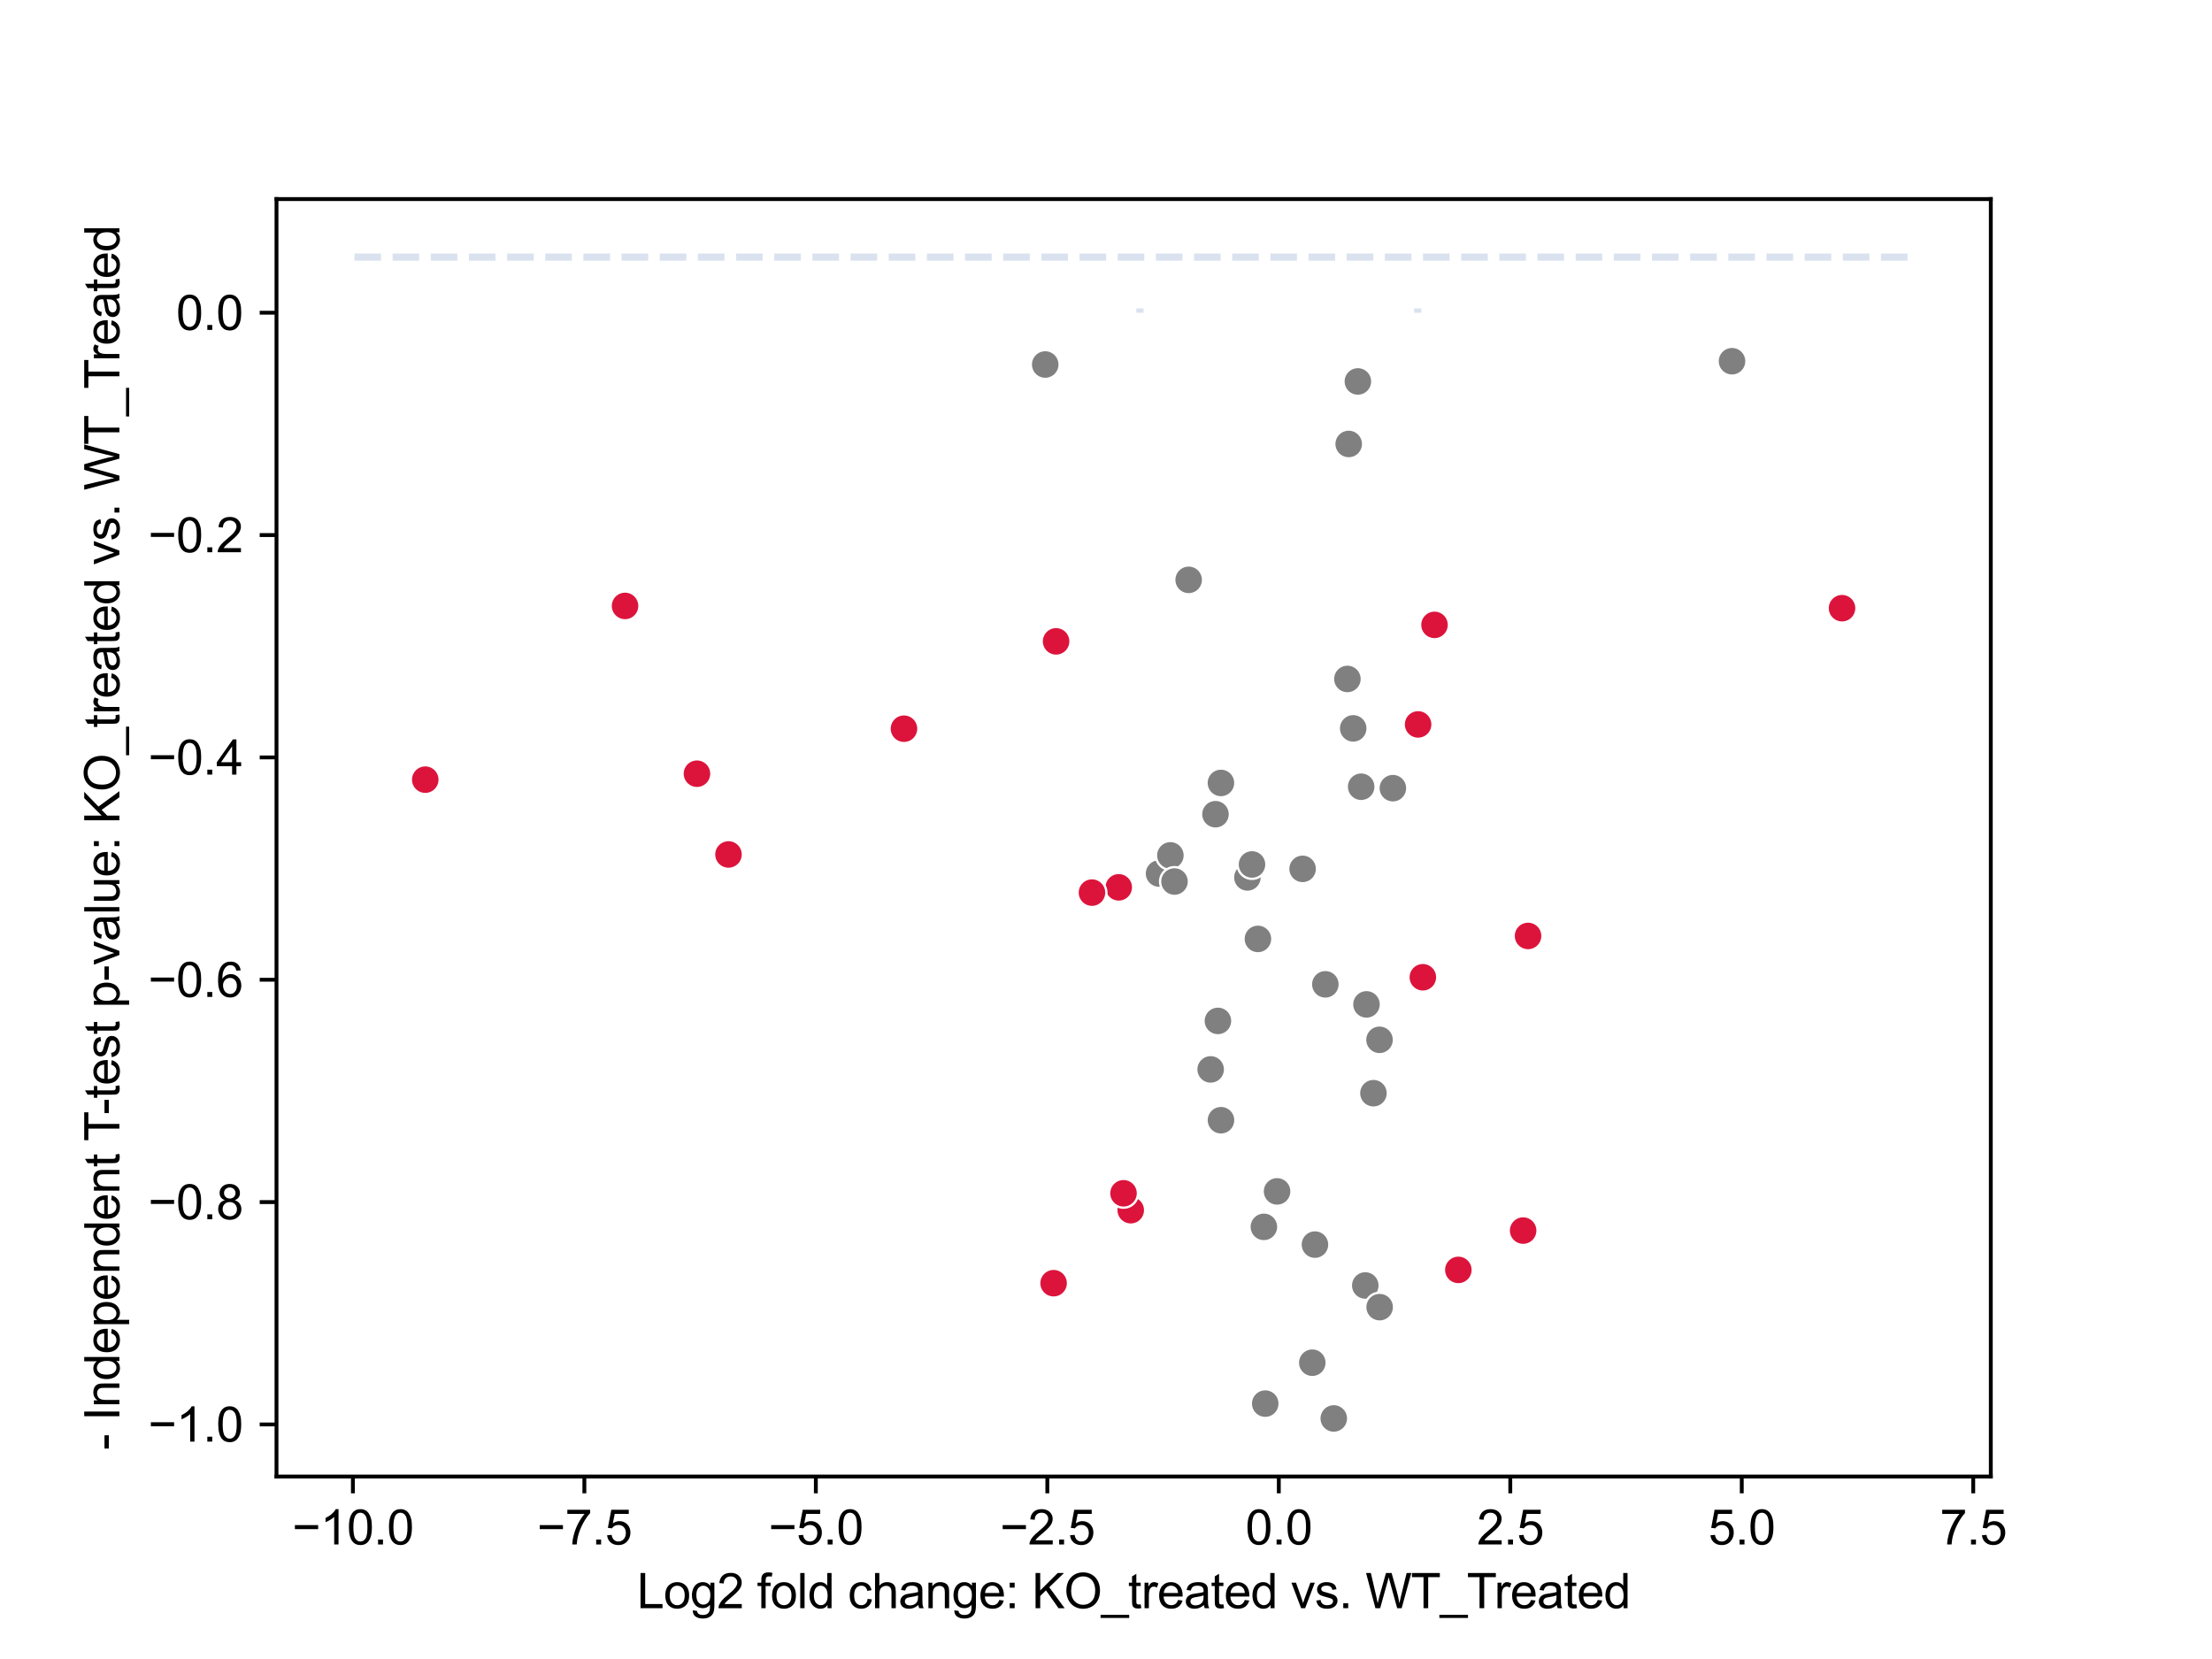 <?xml version="1.0" encoding="utf-8" standalone="no"?>
<!DOCTYPE svg PUBLIC "-//W3C//DTD SVG 1.1//EN"
  "http://www.w3.org/Graphics/SVG/1.1/DTD/svg11.dtd">
<svg xmlns:xlink="http://www.w3.org/1999/xlink" width="460.8pt" height="345.6pt" viewBox="0 0 460.8 345.6" xmlns="http://www.w3.org/2000/svg" version="1.1">
 <defs>
  <style type="text/css">*{stroke-linejoin: round; stroke-linecap: butt}</style>
 </defs>
 <g id="figure_1">
  <g id="patch_1">
   <path d="M 0 345.6 
L 460.8 345.6 
L 460.8 0 
L 0 0 
z
" style="fill: #ffffff"/>
  </g>
  <g id="axes_1">
   <g id="patch_2">
    <path d="M 57.6 307.584 
L 414.72 307.584 
L 414.72 41.472 
L 57.6 41.472 
z
" style="fill: #ffffff"/>
   </g>
   <g id="PathCollection_1">
    <defs>
     <path id="C0_0_7e446cfeb3" d="M 0 3 
C 0.796 3 1.559 2.684 2.121 2.121 
C 2.684 1.559 3 0.796 3 -0 
C 3 -0.796 2.684 -1.559 2.121 -2.121 
C 1.559 -2.684 0.796 -3 0 -3 
C -0.796 -3 -1.559 -2.684 -2.121 -2.121 
C -2.684 -1.559 -3 -0.796 -3 0 
C -3 0.796 -2.684 1.559 -2.121 2.121 
C -1.559 2.684 -0.796 3 0 3 
z
"/>
    </defs>
    <g clip-path="url(#p0185fdaae7)">
     <use xlink:href="#C0_0_7e446cfeb3" x="259.857" y="182.78" style="fill: #808080; stroke: #ffffff; stroke-width: 0.48"/>
    </g>
    <g clip-path="url(#p0185fdaae7)">
     <use xlink:href="#C0_0_7e446cfeb3" x="276.093" y="205.055" style="fill: #808080; stroke: #ffffff; stroke-width: 0.48"/>
    </g>
    <g clip-path="url(#p0185fdaae7)">
     <use xlink:href="#C0_0_7e446cfeb3" x="253.713" y="212.675" style="fill: #808080; stroke: #ffffff; stroke-width: 0.48"/>
    </g>
    <g clip-path="url(#p0185fdaae7)">
     <use xlink:href="#C0_0_7e446cfeb3" x="217.739" y="75.934" style="fill: #808080; stroke: #ffffff; stroke-width: 0.48"/>
    </g>
    <g clip-path="url(#p0185fdaae7)">
     <use xlink:href="#C0_0_7e446cfeb3" x="360.811" y="75.249" style="fill: #808080; stroke: #ffffff; stroke-width: 0.48"/>
    </g>
    <g clip-path="url(#p0185fdaae7)">
     <use xlink:href="#C0_0_7e446cfeb3" x="277.848" y="295.488" style="fill: #808080; stroke: #ffffff; stroke-width: 0.48"/>
    </g>
    <g clip-path="url(#p0185fdaae7)">
     <use xlink:href="#C0_0_7e446cfeb3" x="284.664" y="209.233" style="fill: #808080; stroke: #ffffff; stroke-width: 0.48"/>
    </g>
    <g clip-path="url(#p0185fdaae7)">
     <use xlink:href="#C0_0_7e446cfeb3" x="241.453" y="181.972" style="fill: #808080; stroke: #ffffff; stroke-width: 0.48"/>
    </g>
    <g clip-path="url(#p0185fdaae7)">
     <use xlink:href="#C0_0_7e446cfeb3" x="263.572" y="292.396" style="fill: #808080; stroke: #ffffff; stroke-width: 0.48"/>
    </g>
    <g clip-path="url(#p0185fdaae7)">
     <use xlink:href="#C0_0_7e446cfeb3" x="281.897" y="151.733" style="fill: #808080; stroke: #ffffff; stroke-width: 0.48"/>
    </g>
    <g clip-path="url(#p0185fdaae7)">
     <use xlink:href="#C0_0_7e446cfeb3" x="263.289" y="255.578" style="fill: #808080; stroke: #ffffff; stroke-width: 0.48"/>
    </g>
    <g clip-path="url(#p0185fdaae7)">
     <use xlink:href="#C0_0_7e446cfeb3" x="254.342" y="163.101" style="fill: #808080; stroke: #ffffff; stroke-width: 0.48"/>
    </g>
    <g clip-path="url(#p0185fdaae7)">
     <use xlink:href="#C0_0_7e446cfeb3" x="253.207" y="169.616" style="fill: #808080; stroke: #ffffff; stroke-width: 0.48"/>
    </g>
    <g clip-path="url(#p0185fdaae7)">
     <use xlink:href="#C0_0_7e446cfeb3" x="273.375" y="283.876" style="fill: #808080; stroke: #ffffff; stroke-width: 0.48"/>
    </g>
    <g clip-path="url(#p0185fdaae7)">
     <use xlink:href="#C0_0_7e446cfeb3" x="252.203" y="222.777" style="fill: #808080; stroke: #ffffff; stroke-width: 0.48"/>
    </g>
    <g clip-path="url(#p0185fdaae7)">
     <use xlink:href="#C0_0_7e446cfeb3" x="262.048" y="195.593" style="fill: #808080; stroke: #ffffff; stroke-width: 0.48"/>
    </g>
    <g clip-path="url(#p0185fdaae7)">
     <use xlink:href="#C0_0_7e446cfeb3" x="271.357" y="181" style="fill: #808080; stroke: #ffffff; stroke-width: 0.48"/>
    </g>
    <g clip-path="url(#p0185fdaae7)">
     <use xlink:href="#C0_0_7e446cfeb3" x="266.038" y="248.186" style="fill: #808080; stroke: #ffffff; stroke-width: 0.48"/>
    </g>
    <g clip-path="url(#p0185fdaae7)">
     <use xlink:href="#C0_0_7e446cfeb3" x="282.871" y="79.461" style="fill: #808080; stroke: #ffffff; stroke-width: 0.48"/>
    </g>
    <g clip-path="url(#p0185fdaae7)">
     <use xlink:href="#C0_0_7e446cfeb3" x="260.813" y="180.081" style="fill: #808080; stroke: #ffffff; stroke-width: 0.48"/>
    </g>
    <g clip-path="url(#p0185fdaae7)">
     <use xlink:href="#C0_0_7e446cfeb3" x="243.814" y="178.191" style="fill: #808080; stroke: #ffffff; stroke-width: 0.48"/>
    </g>
    <g clip-path="url(#p0185fdaae7)">
     <use xlink:href="#C0_0_7e446cfeb3" x="290.162" y="164.189" style="fill: #808080; stroke: #ffffff; stroke-width: 0.48"/>
    </g>
    <g clip-path="url(#p0185fdaae7)">
     <use xlink:href="#C0_0_7e446cfeb3" x="284.411" y="267.789" style="fill: #808080; stroke: #ffffff; stroke-width: 0.48"/>
    </g>
    <g clip-path="url(#p0185fdaae7)">
     <use xlink:href="#C0_0_7e446cfeb3" x="254.353" y="233.361" style="fill: #808080; stroke: #ffffff; stroke-width: 0.48"/>
    </g>
    <g clip-path="url(#p0185fdaae7)">
     <use xlink:href="#C0_0_7e446cfeb3" x="280.689" y="141.439" style="fill: #808080; stroke: #ffffff; stroke-width: 0.48"/>
    </g>
    <g clip-path="url(#p0185fdaae7)">
     <use xlink:href="#C0_0_7e446cfeb3" x="283.556" y="163.89" style="fill: #808080; stroke: #ffffff; stroke-width: 0.48"/>
    </g>
    <g clip-path="url(#p0185fdaae7)">
     <use xlink:href="#C0_0_7e446cfeb3" x="287.379" y="216.613" style="fill: #808080; stroke: #ffffff; stroke-width: 0.48"/>
    </g>
    <g clip-path="url(#p0185fdaae7)">
     <use xlink:href="#C0_0_7e446cfeb3" x="280.959" y="92.487" style="fill: #808080; stroke: #ffffff; stroke-width: 0.48"/>
    </g>
    <g clip-path="url(#p0185fdaae7)">
     <use xlink:href="#C0_0_7e446cfeb3" x="247.62" y="120.795" style="fill: #808080; stroke: #ffffff; stroke-width: 0.48"/>
    </g>
    <g clip-path="url(#p0185fdaae7)">
     <use xlink:href="#C0_0_7e446cfeb3" x="286.113" y="227.732" style="fill: #808080; stroke: #ffffff; stroke-width: 0.48"/>
    </g>
    <g clip-path="url(#p0185fdaae7)">
     <use xlink:href="#C0_0_7e446cfeb3" x="244.668" y="183.638" style="fill: #808080; stroke: #ffffff; stroke-width: 0.48"/>
    </g>
    <g clip-path="url(#p0185fdaae7)">
     <use xlink:href="#C0_0_7e446cfeb3" x="287.404" y="272.302" style="fill: #808080; stroke: #ffffff; stroke-width: 0.48"/>
    </g>
    <g clip-path="url(#p0185fdaae7)">
     <use xlink:href="#C0_0_7e446cfeb3" x="273.928" y="259.273" style="fill: #808080; stroke: #ffffff; stroke-width: 0.48"/>
    </g>
    <g clip-path="url(#p0185fdaae7)">
     <use xlink:href="#C0_0_7e446cfeb3" x="88.59" y="162.417" style="fill: #dc143c; stroke: #ffffff; stroke-width: 0.48"/>
    </g>
    <g clip-path="url(#p0185fdaae7)">
     <use xlink:href="#C0_0_7e446cfeb3" x="235.555" y="252.105" style="fill: #dc143c; stroke: #ffffff; stroke-width: 0.48"/>
    </g>
    <g clip-path="url(#p0185fdaae7)">
     <use xlink:href="#C0_0_7e446cfeb3" x="295.417" y="150.909" style="fill: #dc143c; stroke: #ffffff; stroke-width: 0.48"/>
    </g>
    <g clip-path="url(#p0185fdaae7)">
     <use xlink:href="#C0_0_7e446cfeb3" x="188.314" y="151.802" style="fill: #dc143c; stroke: #ffffff; stroke-width: 0.48"/>
    </g>
    <g clip-path="url(#p0185fdaae7)">
     <use xlink:href="#C0_0_7e446cfeb3" x="151.759" y="178" style="fill: #dc143c; stroke: #ffffff; stroke-width: 0.48"/>
    </g>
    <g clip-path="url(#p0185fdaae7)">
     <use xlink:href="#C0_0_7e446cfeb3" x="383.73" y="126.696" style="fill: #dc143c; stroke: #ffffff; stroke-width: 0.48"/>
    </g>
    <g clip-path="url(#p0185fdaae7)">
     <use xlink:href="#C0_0_7e446cfeb3" x="130.21" y="126.226" style="fill: #dc143c; stroke: #ffffff; stroke-width: 0.48"/>
    </g>
    <g clip-path="url(#p0185fdaae7)">
     <use xlink:href="#C0_0_7e446cfeb3" x="233.053" y="184.849" style="fill: #dc143c; stroke: #ffffff; stroke-width: 0.48"/>
    </g>
    <g clip-path="url(#p0185fdaae7)">
     <use xlink:href="#C0_0_7e446cfeb3" x="318.321" y="194.976" style="fill: #dc143c; stroke: #ffffff; stroke-width: 0.48"/>
    </g>
    <g clip-path="url(#p0185fdaae7)">
     <use xlink:href="#C0_0_7e446cfeb3" x="145.188" y="161.178" style="fill: #dc143c; stroke: #ffffff; stroke-width: 0.48"/>
    </g>
    <g clip-path="url(#p0185fdaae7)">
     <use xlink:href="#C0_0_7e446cfeb3" x="227.477" y="185.945" style="fill: #dc143c; stroke: #ffffff; stroke-width: 0.48"/>
    </g>
    <g clip-path="url(#p0185fdaae7)">
     <use xlink:href="#C0_0_7e446cfeb3" x="303.799" y="264.544" style="fill: #dc143c; stroke: #ffffff; stroke-width: 0.48"/>
    </g>
    <g clip-path="url(#p0185fdaae7)">
     <use xlink:href="#C0_0_7e446cfeb3" x="234.05" y="248.584" style="fill: #dc143c; stroke: #ffffff; stroke-width: 0.48"/>
    </g>
    <g clip-path="url(#p0185fdaae7)">
     <use xlink:href="#C0_0_7e446cfeb3" x="298.835" y="130.175" style="fill: #dc143c; stroke: #ffffff; stroke-width: 0.48"/>
    </g>
    <g clip-path="url(#p0185fdaae7)">
     <use xlink:href="#C0_0_7e446cfeb3" x="296.406" y="203.581" style="fill: #dc143c; stroke: #ffffff; stroke-width: 0.48"/>
    </g>
    <g clip-path="url(#p0185fdaae7)">
     <use xlink:href="#C0_0_7e446cfeb3" x="317.297" y="256.351" style="fill: #dc143c; stroke: #ffffff; stroke-width: 0.48"/>
    </g>
    <g clip-path="url(#p0185fdaae7)">
     <use xlink:href="#C0_0_7e446cfeb3" x="219.486" y="267.312" style="fill: #dc143c; stroke: #ffffff; stroke-width: 0.48"/>
    </g>
    <g clip-path="url(#p0185fdaae7)">
     <use xlink:href="#C0_0_7e446cfeb3" x="220.003" y="133.607" style="fill: #dc143c; stroke: #ffffff; stroke-width: 0.48"/>
    </g>
   </g>
   <g id="PathCollection_2"/>
   <g id="PathCollection_3"/>
   <g id="matplotlib.axis_1">
    <g id="xtick_1">
     <g id="line2d_1">
      <defs>
       <path id="ma195e381b5" d="M 0 0 
L 0 3.5 
" style="stroke: #000000; stroke-width: 0.8"/>
      </defs>
      <g>
       <use xlink:href="#ma195e381b5" x="73.514" y="307.584" style="stroke: #000000; stroke-width: 0.8"/>
      </g>
     </g>
     <g id="text_1">
      <!-- −10.0 -->
      <g transform="translate(60.864 321.742) scale(0.1 -0.1)">
       <defs>
        <path id="ArialMT-2212" d="M 3381 1997 
L 356 1997 
L 356 2522 
L 3381 2522 
L 3381 1997 
z
" transform="scale(0.016)"/>
        <path id="ArialMT-31" d="M 2384 0 
L 1822 0 
L 1822 3584 
Q 1619 3391 1289 3197 
Q 959 3003 697 2906 
L 697 3450 
Q 1169 3672 1522 3987 
Q 1875 4303 2022 4600 
L 2384 4600 
L 2384 0 
z
" transform="scale(0.016)"/>
        <path id="ArialMT-30" d="M 266 2259 
Q 266 3072 433 3567 
Q 600 4063 929 4331 
Q 1259 4600 1759 4600 
Q 2128 4600 2406 4451 
Q 2684 4303 2865 4023 
Q 3047 3744 3150 3342 
Q 3253 2941 3253 2259 
Q 3253 1453 3087 958 
Q 2922 463 2592 192 
Q 2263 -78 1759 -78 
Q 1097 -78 719 397 
Q 266 969 266 2259 
z
M 844 2259 
Q 844 1131 1108 757 
Q 1372 384 1759 384 
Q 2147 384 2411 759 
Q 2675 1134 2675 2259 
Q 2675 3391 2411 3762 
Q 2147 4134 1753 4134 
Q 1366 4134 1134 3806 
Q 844 3388 844 2259 
z
" transform="scale(0.016)"/>
        <path id="ArialMT-2e" d="M 581 0 
L 581 641 
L 1222 641 
L 1222 0 
L 581 0 
z
" transform="scale(0.016)"/>
       </defs>
       <use xlink:href="#ArialMT-2212"/>
       <use xlink:href="#ArialMT-31" x="58.398"/>
       <use xlink:href="#ArialMT-30" x="114.014"/>
       <use xlink:href="#ArialMT-2e" x="169.629"/>
       <use xlink:href="#ArialMT-30" x="197.412"/>
      </g>
     </g>
    </g>
    <g id="xtick_2">
     <g id="line2d_2">
      <g>
       <use xlink:href="#ma195e381b5" x="121.735" y="307.584" style="stroke: #000000; stroke-width: 0.8"/>
      </g>
     </g>
     <g id="text_2">
      <!-- −7.5 -->
      <g transform="translate(111.865 321.742) scale(0.1 -0.1)">
       <defs>
        <path id="ArialMT-37" d="M 303 3981 
L 303 4522 
L 3269 4522 
L 3269 4084 
Q 2831 3619 2401 2847 
Q 1972 2075 1738 1259 
Q 1569 684 1522 0 
L 944 0 
Q 953 541 1156 1306 
Q 1359 2072 1739 2783 
Q 2119 3494 2547 3981 
L 303 3981 
z
" transform="scale(0.016)"/>
        <path id="ArialMT-35" d="M 266 1200 
L 856 1250 
Q 922 819 1161 601 
Q 1400 384 1738 384 
Q 2144 384 2425 690 
Q 2706 997 2706 1503 
Q 2706 1984 2436 2262 
Q 2166 2541 1728 2541 
Q 1456 2541 1237 2417 
Q 1019 2294 894 2097 
L 366 2166 
L 809 4519 
L 3088 4519 
L 3088 3981 
L 1259 3981 
L 1013 2750 
Q 1425 3038 1878 3038 
Q 2478 3038 2890 2622 
Q 3303 2206 3303 1553 
Q 3303 931 2941 478 
Q 2500 -78 1738 -78 
Q 1113 -78 717 272 
Q 322 622 266 1200 
z
" transform="scale(0.016)"/>
       </defs>
       <use xlink:href="#ArialMT-2212"/>
       <use xlink:href="#ArialMT-37" x="58.398"/>
       <use xlink:href="#ArialMT-2e" x="114.014"/>
       <use xlink:href="#ArialMT-35" x="141.797"/>
      </g>
     </g>
    </g>
    <g id="xtick_3">
     <g id="line2d_3">
      <g>
       <use xlink:href="#ma195e381b5" x="169.956" y="307.584" style="stroke: #000000; stroke-width: 0.8"/>
      </g>
     </g>
     <g id="text_3">
      <!-- −5.0 -->
      <g transform="translate(160.086 321.742) scale(0.1 -0.1)">
       <use xlink:href="#ArialMT-2212"/>
       <use xlink:href="#ArialMT-35" x="58.398"/>
       <use xlink:href="#ArialMT-2e" x="114.014"/>
       <use xlink:href="#ArialMT-30" x="141.797"/>
      </g>
     </g>
    </g>
    <g id="xtick_4">
     <g id="line2d_4">
      <g>
       <use xlink:href="#ma195e381b5" x="218.177" y="307.584" style="stroke: #000000; stroke-width: 0.8"/>
      </g>
     </g>
     <g id="text_4">
      <!-- −2.5 -->
      <g transform="translate(208.307 321.742) scale(0.1 -0.1)">
       <defs>
        <path id="ArialMT-32" d="M 3222 541 
L 3222 0 
L 194 0 
Q 188 203 259 391 
Q 375 700 629 1000 
Q 884 1300 1366 1694 
Q 2113 2306 2375 2664 
Q 2638 3022 2638 3341 
Q 2638 3675 2398 3904 
Q 2159 4134 1775 4134 
Q 1369 4134 1125 3890 
Q 881 3647 878 3216 
L 300 3275 
Q 359 3922 746 4261 
Q 1134 4600 1788 4600 
Q 2447 4600 2831 4234 
Q 3216 3869 3216 3328 
Q 3216 3053 3103 2787 
Q 2991 2522 2730 2228 
Q 2469 1934 1863 1422 
Q 1356 997 1212 845 
Q 1069 694 975 541 
L 3222 541 
z
" transform="scale(0.016)"/>
       </defs>
       <use xlink:href="#ArialMT-2212"/>
       <use xlink:href="#ArialMT-32" x="58.398"/>
       <use xlink:href="#ArialMT-2e" x="114.014"/>
       <use xlink:href="#ArialMT-35" x="141.797"/>
      </g>
     </g>
    </g>
    <g id="xtick_5">
     <g id="line2d_5">
      <g>
       <use xlink:href="#ma195e381b5" x="266.398" y="307.584" style="stroke: #000000; stroke-width: 0.8"/>
      </g>
     </g>
     <g id="text_5">
      <!-- 0.0 -->
      <g transform="translate(259.448 321.742) scale(0.1 -0.1)">
       <use xlink:href="#ArialMT-30"/>
       <use xlink:href="#ArialMT-2e" x="55.615"/>
       <use xlink:href="#ArialMT-30" x="83.398"/>
      </g>
     </g>
    </g>
    <g id="xtick_6">
     <g id="line2d_6">
      <g>
       <use xlink:href="#ma195e381b5" x="314.619" y="307.584" style="stroke: #000000; stroke-width: 0.8"/>
      </g>
     </g>
     <g id="text_6">
      <!-- 2.5 -->
      <g transform="translate(307.669 321.742) scale(0.1 -0.1)">
       <use xlink:href="#ArialMT-32"/>
       <use xlink:href="#ArialMT-2e" x="55.615"/>
       <use xlink:href="#ArialMT-35" x="83.398"/>
      </g>
     </g>
    </g>
    <g id="xtick_7">
     <g id="line2d_7">
      <g>
       <use xlink:href="#ma195e381b5" x="362.84" y="307.584" style="stroke: #000000; stroke-width: 0.8"/>
      </g>
     </g>
     <g id="text_7">
      <!-- 5.0 -->
      <g transform="translate(355.89 321.742) scale(0.1 -0.1)">
       <use xlink:href="#ArialMT-35"/>
       <use xlink:href="#ArialMT-2e" x="55.615"/>
       <use xlink:href="#ArialMT-30" x="83.398"/>
      </g>
     </g>
    </g>
    <g id="xtick_8">
     <g id="line2d_8">
      <g>
       <use xlink:href="#ma195e381b5" x="411.061" y="307.584" style="stroke: #000000; stroke-width: 0.8"/>
      </g>
     </g>
     <g id="text_8">
      <!-- 7.5 -->
      <g transform="translate(404.111 321.742) scale(0.1 -0.1)">
       <use xlink:href="#ArialMT-37"/>
       <use xlink:href="#ArialMT-2e" x="55.615"/>
       <use xlink:href="#ArialMT-35" x="83.398"/>
      </g>
     </g>
    </g>
    <g id="text_9">
     <!-- Log2 fold change: KO_treated vs. WT_Treated -->
     <g transform="translate(132.686 335.015) scale(0.1 -0.1)">
      <defs>
       <path id="ArialMT-4c" d="M 469 0 
L 469 4581 
L 1075 4581 
L 1075 541 
L 3331 541 
L 3331 0 
L 469 0 
z
" transform="scale(0.016)"/>
       <path id="ArialMT-6f" d="M 213 1659 
Q 213 2581 725 3025 
Q 1153 3394 1769 3394 
Q 2453 3394 2887 2945 
Q 3322 2497 3322 1706 
Q 3322 1066 3130 698 
Q 2938 331 2570 128 
Q 2203 -75 1769 -75 
Q 1072 -75 642 372 
Q 213 819 213 1659 
z
M 791 1659 
Q 791 1022 1069 705 
Q 1347 388 1769 388 
Q 2188 388 2466 706 
Q 2744 1025 2744 1678 
Q 2744 2294 2464 2611 
Q 2184 2928 1769 2928 
Q 1347 2928 1069 2612 
Q 791 2297 791 1659 
z
" transform="scale(0.016)"/>
       <path id="ArialMT-67" d="M 319 -275 
L 866 -356 
Q 900 -609 1056 -725 
Q 1266 -881 1628 -881 
Q 2019 -881 2231 -725 
Q 2444 -569 2519 -288 
Q 2563 -116 2559 434 
Q 2191 0 1641 0 
Q 956 0 581 494 
Q 206 988 206 1678 
Q 206 2153 378 2554 
Q 550 2956 876 3175 
Q 1203 3394 1644 3394 
Q 2231 3394 2613 2919 
L 2613 3319 
L 3131 3319 
L 3131 450 
Q 3131 -325 2973 -648 
Q 2816 -972 2473 -1159 
Q 2131 -1347 1631 -1347 
Q 1038 -1347 672 -1080 
Q 306 -813 319 -275 
z
M 784 1719 
Q 784 1066 1043 766 
Q 1303 466 1694 466 
Q 2081 466 2343 764 
Q 2606 1063 2606 1700 
Q 2606 2309 2336 2618 
Q 2066 2928 1684 2928 
Q 1309 2928 1046 2623 
Q 784 2319 784 1719 
z
" transform="scale(0.016)"/>
       <path id="ArialMT-20" transform="scale(0.016)"/>
       <path id="ArialMT-66" d="M 556 0 
L 556 2881 
L 59 2881 
L 59 3319 
L 556 3319 
L 556 3672 
Q 556 4006 616 4169 
Q 697 4388 901 4523 
Q 1106 4659 1475 4659 
Q 1713 4659 2000 4603 
L 1916 4113 
Q 1741 4144 1584 4144 
Q 1328 4144 1222 4034 
Q 1116 3925 1116 3625 
L 1116 3319 
L 1763 3319 
L 1763 2881 
L 1116 2881 
L 1116 0 
L 556 0 
z
" transform="scale(0.016)"/>
       <path id="ArialMT-6c" d="M 409 0 
L 409 4581 
L 972 4581 
L 972 0 
L 409 0 
z
" transform="scale(0.016)"/>
       <path id="ArialMT-64" d="M 2575 0 
L 2575 419 
Q 2259 -75 1647 -75 
Q 1250 -75 917 144 
Q 584 363 401 755 
Q 219 1147 219 1656 
Q 219 2153 384 2558 
Q 550 2963 881 3178 
Q 1213 3394 1622 3394 
Q 1922 3394 2156 3267 
Q 2391 3141 2538 2938 
L 2538 4581 
L 3097 4581 
L 3097 0 
L 2575 0 
z
M 797 1656 
Q 797 1019 1065 703 
Q 1334 388 1700 388 
Q 2069 388 2326 689 
Q 2584 991 2584 1609 
Q 2584 2291 2321 2609 
Q 2059 2928 1675 2928 
Q 1300 2928 1048 2622 
Q 797 2316 797 1656 
z
" transform="scale(0.016)"/>
       <path id="ArialMT-63" d="M 2588 1216 
L 3141 1144 
Q 3050 572 2676 248 
Q 2303 -75 1759 -75 
Q 1078 -75 664 370 
Q 250 816 250 1647 
Q 250 2184 428 2587 
Q 606 2991 970 3192 
Q 1334 3394 1763 3394 
Q 2303 3394 2647 3120 
Q 2991 2847 3088 2344 
L 2541 2259 
Q 2463 2594 2264 2762 
Q 2066 2931 1784 2931 
Q 1359 2931 1093 2626 
Q 828 2322 828 1663 
Q 828 994 1084 691 
Q 1341 388 1753 388 
Q 2084 388 2306 591 
Q 2528 794 2588 1216 
z
" transform="scale(0.016)"/>
       <path id="ArialMT-68" d="M 422 0 
L 422 4581 
L 984 4581 
L 984 2938 
Q 1378 3394 1978 3394 
Q 2347 3394 2619 3248 
Q 2891 3103 3008 2847 
Q 3125 2591 3125 2103 
L 3125 0 
L 2563 0 
L 2563 2103 
Q 2563 2525 2380 2717 
Q 2197 2909 1863 2909 
Q 1613 2909 1392 2779 
Q 1172 2650 1078 2428 
Q 984 2206 984 1816 
L 984 0 
L 422 0 
z
" transform="scale(0.016)"/>
       <path id="ArialMT-61" d="M 2588 409 
Q 2275 144 1986 34 
Q 1697 -75 1366 -75 
Q 819 -75 525 192 
Q 231 459 231 875 
Q 231 1119 342 1320 
Q 453 1522 633 1644 
Q 813 1766 1038 1828 
Q 1203 1872 1538 1913 
Q 2219 1994 2541 2106 
Q 2544 2222 2544 2253 
Q 2544 2597 2384 2738 
Q 2169 2928 1744 2928 
Q 1347 2928 1158 2789 
Q 969 2650 878 2297 
L 328 2372 
Q 403 2725 575 2942 
Q 747 3159 1072 3276 
Q 1397 3394 1825 3394 
Q 2250 3394 2515 3294 
Q 2781 3194 2906 3042 
Q 3031 2891 3081 2659 
Q 3109 2516 3109 2141 
L 3109 1391 
Q 3109 606 3145 398 
Q 3181 191 3288 0 
L 2700 0 
Q 2613 175 2588 409 
z
M 2541 1666 
Q 2234 1541 1622 1453 
Q 1275 1403 1131 1340 
Q 988 1278 909 1158 
Q 831 1038 831 891 
Q 831 666 1001 516 
Q 1172 366 1500 366 
Q 1825 366 2078 508 
Q 2331 650 2450 897 
Q 2541 1088 2541 1459 
L 2541 1666 
z
" transform="scale(0.016)"/>
       <path id="ArialMT-6e" d="M 422 0 
L 422 3319 
L 928 3319 
L 928 2847 
Q 1294 3394 1984 3394 
Q 2284 3394 2536 3286 
Q 2788 3178 2913 3003 
Q 3038 2828 3088 2588 
Q 3119 2431 3119 2041 
L 3119 0 
L 2556 0 
L 2556 2019 
Q 2556 2363 2490 2533 
Q 2425 2703 2258 2804 
Q 2091 2906 1866 2906 
Q 1506 2906 1245 2678 
Q 984 2450 984 1813 
L 984 0 
L 422 0 
z
" transform="scale(0.016)"/>
       <path id="ArialMT-65" d="M 2694 1069 
L 3275 997 
Q 3138 488 2766 206 
Q 2394 -75 1816 -75 
Q 1088 -75 661 373 
Q 234 822 234 1631 
Q 234 2469 665 2931 
Q 1097 3394 1784 3394 
Q 2450 3394 2872 2941 
Q 3294 2488 3294 1666 
Q 3294 1616 3291 1516 
L 816 1516 
Q 847 969 1125 678 
Q 1403 388 1819 388 
Q 2128 388 2347 550 
Q 2566 713 2694 1069 
z
M 847 1978 
L 2700 1978 
Q 2663 2397 2488 2606 
Q 2219 2931 1791 2931 
Q 1403 2931 1139 2672 
Q 875 2413 847 1978 
z
" transform="scale(0.016)"/>
       <path id="ArialMT-3a" d="M 578 2678 
L 578 3319 
L 1219 3319 
L 1219 2678 
L 578 2678 
z
M 578 0 
L 578 641 
L 1219 641 
L 1219 0 
L 578 0 
z
" transform="scale(0.016)"/>
       <path id="ArialMT-4b" d="M 469 0 
L 469 4581 
L 1075 4581 
L 1075 2309 
L 3350 4581 
L 4172 4581 
L 2250 2725 
L 4256 0 
L 3456 0 
L 1825 2319 
L 1075 1588 
L 1075 0 
L 469 0 
z
" transform="scale(0.016)"/>
       <path id="ArialMT-4f" d="M 309 2231 
Q 309 3372 921 4017 
Q 1534 4663 2503 4663 
Q 3138 4663 3647 4359 
Q 4156 4056 4423 3514 
Q 4691 2972 4691 2284 
Q 4691 1588 4409 1038 
Q 4128 488 3612 205 
Q 3097 -78 2500 -78 
Q 1853 -78 1343 234 
Q 834 547 571 1087 
Q 309 1628 309 2231 
z
M 934 2222 
Q 934 1394 1379 917 
Q 1825 441 2497 441 
Q 3181 441 3623 922 
Q 4066 1403 4066 2288 
Q 4066 2847 3877 3264 
Q 3688 3681 3323 3911 
Q 2959 4141 2506 4141 
Q 1863 4141 1398 3698 
Q 934 3256 934 2222 
z
" transform="scale(0.016)"/>
       <path id="ArialMT-5f" d="M -97 -1272 
L -97 -866 
L 3631 -866 
L 3631 -1272 
L -97 -1272 
z
" transform="scale(0.016)"/>
       <path id="ArialMT-74" d="M 1650 503 
L 1731 6 
Q 1494 -44 1306 -44 
Q 1000 -44 831 53 
Q 663 150 594 308 
Q 525 466 525 972 
L 525 2881 
L 113 2881 
L 113 3319 
L 525 3319 
L 525 4141 
L 1084 4478 
L 1084 3319 
L 1650 3319 
L 1650 2881 
L 1084 2881 
L 1084 941 
Q 1084 700 1114 631 
Q 1144 563 1211 522 
Q 1278 481 1403 481 
Q 1497 481 1650 503 
z
" transform="scale(0.016)"/>
       <path id="ArialMT-72" d="M 416 0 
L 416 3319 
L 922 3319 
L 922 2816 
Q 1116 3169 1280 3281 
Q 1444 3394 1641 3394 
Q 1925 3394 2219 3213 
L 2025 2691 
Q 1819 2813 1613 2813 
Q 1428 2813 1281 2702 
Q 1134 2591 1072 2394 
Q 978 2094 978 1738 
L 978 0 
L 416 0 
z
" transform="scale(0.016)"/>
       <path id="ArialMT-76" d="M 1344 0 
L 81 3319 
L 675 3319 
L 1388 1331 
Q 1503 1009 1600 663 
Q 1675 925 1809 1294 
L 2547 3319 
L 3125 3319 
L 1869 0 
L 1344 0 
z
" transform="scale(0.016)"/>
       <path id="ArialMT-73" d="M 197 991 
L 753 1078 
Q 800 744 1014 566 
Q 1228 388 1613 388 
Q 2000 388 2187 545 
Q 2375 703 2375 916 
Q 2375 1106 2209 1216 
Q 2094 1291 1634 1406 
Q 1016 1563 777 1677 
Q 538 1791 414 1992 
Q 291 2194 291 2438 
Q 291 2659 392 2848 
Q 494 3038 669 3163 
Q 800 3259 1026 3326 
Q 1253 3394 1513 3394 
Q 1903 3394 2198 3281 
Q 2494 3169 2634 2976 
Q 2775 2784 2828 2463 
L 2278 2388 
Q 2241 2644 2061 2787 
Q 1881 2931 1553 2931 
Q 1166 2931 1000 2803 
Q 834 2675 834 2503 
Q 834 2394 903 2306 
Q 972 2216 1119 2156 
Q 1203 2125 1616 2013 
Q 2213 1853 2448 1751 
Q 2684 1650 2818 1456 
Q 2953 1263 2953 975 
Q 2953 694 2789 445 
Q 2625 197 2315 61 
Q 2006 -75 1616 -75 
Q 969 -75 630 194 
Q 291 463 197 991 
z
" transform="scale(0.016)"/>
       <path id="ArialMT-57" d="M 1294 0 
L 78 4581 
L 700 4581 
L 1397 1578 
Q 1509 1106 1591 641 
Q 1766 1375 1797 1488 
L 2669 4581 
L 3400 4581 
L 4056 2263 
Q 4303 1400 4413 641 
Q 4500 1075 4641 1638 
L 5359 4581 
L 5969 4581 
L 4713 0 
L 4128 0 
L 3163 3491 
Q 3041 3928 3019 4028 
Q 2947 3713 2884 3491 
L 1913 0 
L 1294 0 
z
" transform="scale(0.016)"/>
       <path id="ArialMT-54" d="M 1659 0 
L 1659 4041 
L 150 4041 
L 150 4581 
L 3781 4581 
L 3781 4041 
L 2266 4041 
L 2266 0 
L 1659 0 
z
" transform="scale(0.016)"/>
      </defs>
      <use xlink:href="#ArialMT-4c"/>
      <use xlink:href="#ArialMT-6f" x="55.615"/>
      <use xlink:href="#ArialMT-67" x="111.23"/>
      <use xlink:href="#ArialMT-32" x="166.846"/>
      <use xlink:href="#ArialMT-20" x="222.461"/>
      <use xlink:href="#ArialMT-66" x="250.244"/>
      <use xlink:href="#ArialMT-6f" x="278.027"/>
      <use xlink:href="#ArialMT-6c" x="333.643"/>
      <use xlink:href="#ArialMT-64" x="355.859"/>
      <use xlink:href="#ArialMT-20" x="411.475"/>
      <use xlink:href="#ArialMT-63" x="439.258"/>
      <use xlink:href="#ArialMT-68" x="489.258"/>
      <use xlink:href="#ArialMT-61" x="544.873"/>
      <use xlink:href="#ArialMT-6e" x="600.488"/>
      <use xlink:href="#ArialMT-67" x="656.104"/>
      <use xlink:href="#ArialMT-65" x="711.719"/>
      <use xlink:href="#ArialMT-3a" x="767.334"/>
      <use xlink:href="#ArialMT-20" x="795.117"/>
      <use xlink:href="#ArialMT-4b" x="822.9"/>
      <use xlink:href="#ArialMT-4f" x="889.6"/>
      <use xlink:href="#ArialMT-5f" x="967.383"/>
      <use xlink:href="#ArialMT-74" x="1022.998"/>
      <use xlink:href="#ArialMT-72" x="1050.781"/>
      <use xlink:href="#ArialMT-65" x="1084.082"/>
      <use xlink:href="#ArialMT-61" x="1139.697"/>
      <use xlink:href="#ArialMT-74" x="1195.312"/>
      <use xlink:href="#ArialMT-65" x="1223.096"/>
      <use xlink:href="#ArialMT-64" x="1278.711"/>
      <use xlink:href="#ArialMT-20" x="1334.326"/>
      <use xlink:href="#ArialMT-76" x="1362.109"/>
      <use xlink:href="#ArialMT-73" x="1412.109"/>
      <use xlink:href="#ArialMT-2e" x="1462.109"/>
      <use xlink:href="#ArialMT-20" x="1489.893"/>
      <use xlink:href="#ArialMT-57" x="1517.676"/>
      <use xlink:href="#ArialMT-54" x="1612.061"/>
      <use xlink:href="#ArialMT-5f" x="1673.145"/>
      <use xlink:href="#ArialMT-54" x="1728.76"/>
      <use xlink:href="#ArialMT-72" x="1786.094"/>
      <use xlink:href="#ArialMT-65" x="1819.395"/>
      <use xlink:href="#ArialMT-61" x="1875.01"/>
      <use xlink:href="#ArialMT-74" x="1930.625"/>
      <use xlink:href="#ArialMT-65" x="1958.408"/>
      <use xlink:href="#ArialMT-64" x="2014.023"/>
     </g>
    </g>
   </g>
   <g id="matplotlib.axis_2">
    <g id="ytick_1">
     <g id="line2d_9">
      <defs>
       <path id="m2df3645dd0" d="M 0 0 
L -3.5 0 
" style="stroke: #000000; stroke-width: 0.8"/>
      </defs>
      <g>
       <use xlink:href="#m2df3645dd0" x="57.6" y="296.735" style="stroke: #000000; stroke-width: 0.8"/>
      </g>
     </g>
     <g id="text_10">
      <!-- −1.0 -->
      <g transform="translate(30.859 300.314) scale(0.1 -0.1)">
       <use xlink:href="#ArialMT-2212"/>
       <use xlink:href="#ArialMT-31" x="58.398"/>
       <use xlink:href="#ArialMT-2e" x="114.014"/>
       <use xlink:href="#ArialMT-30" x="141.797"/>
      </g>
     </g>
    </g>
    <g id="ytick_2">
     <g id="line2d_10">
      <g>
       <use xlink:href="#m2df3645dd0" x="57.6" y="250.417" style="stroke: #000000; stroke-width: 0.8"/>
      </g>
     </g>
     <g id="text_11">
      <!-- −0.8 -->
      <g transform="translate(30.859 253.996) scale(0.1 -0.1)">
       <defs>
        <path id="ArialMT-38" d="M 1131 2484 
Q 781 2613 612 2850 
Q 444 3088 444 3419 
Q 444 3919 803 4259 
Q 1163 4600 1759 4600 
Q 2359 4600 2725 4251 
Q 3091 3903 3091 3403 
Q 3091 3084 2923 2848 
Q 2756 2613 2416 2484 
Q 2838 2347 3058 2040 
Q 3278 1734 3278 1309 
Q 3278 722 2862 322 
Q 2447 -78 1769 -78 
Q 1091 -78 675 323 
Q 259 725 259 1325 
Q 259 1772 486 2073 
Q 713 2375 1131 2484 
z
M 1019 3438 
Q 1019 3113 1228 2906 
Q 1438 2700 1772 2700 
Q 2097 2700 2305 2904 
Q 2513 3109 2513 3406 
Q 2513 3716 2298 3927 
Q 2084 4138 1766 4138 
Q 1444 4138 1231 3931 
Q 1019 3725 1019 3438 
z
M 838 1322 
Q 838 1081 952 856 
Q 1066 631 1291 507 
Q 1516 384 1775 384 
Q 2178 384 2440 643 
Q 2703 903 2703 1303 
Q 2703 1709 2433 1975 
Q 2163 2241 1756 2241 
Q 1359 2241 1098 1978 
Q 838 1716 838 1322 
z
" transform="scale(0.016)"/>
       </defs>
       <use xlink:href="#ArialMT-2212"/>
       <use xlink:href="#ArialMT-30" x="58.398"/>
       <use xlink:href="#ArialMT-2e" x="114.014"/>
       <use xlink:href="#ArialMT-38" x="141.797"/>
      </g>
     </g>
    </g>
    <g id="ytick_3">
     <g id="line2d_11">
      <g>
       <use xlink:href="#m2df3645dd0" x="57.6" y="204.1" style="stroke: #000000; stroke-width: 0.8"/>
      </g>
     </g>
     <g id="text_12">
      <!-- −0.6 -->
      <g transform="translate(30.859 207.679) scale(0.1 -0.1)">
       <defs>
        <path id="ArialMT-36" d="M 3184 3459 
L 2625 3416 
Q 2550 3747 2413 3897 
Q 2184 4138 1850 4138 
Q 1581 4138 1378 3988 
Q 1113 3794 959 3422 
Q 806 3050 800 2363 
Q 1003 2672 1297 2822 
Q 1591 2972 1913 2972 
Q 2475 2972 2870 2558 
Q 3266 2144 3266 1488 
Q 3266 1056 3080 686 
Q 2894 316 2569 119 
Q 2244 -78 1831 -78 
Q 1128 -78 684 439 
Q 241 956 241 2144 
Q 241 3472 731 4075 
Q 1159 4600 1884 4600 
Q 2425 4600 2770 4297 
Q 3116 3994 3184 3459 
z
M 888 1484 
Q 888 1194 1011 928 
Q 1134 663 1356 523 
Q 1578 384 1822 384 
Q 2178 384 2434 671 
Q 2691 959 2691 1453 
Q 2691 1928 2437 2201 
Q 2184 2475 1800 2475 
Q 1419 2475 1153 2201 
Q 888 1928 888 1484 
z
" transform="scale(0.016)"/>
       </defs>
       <use xlink:href="#ArialMT-2212"/>
       <use xlink:href="#ArialMT-30" x="58.398"/>
       <use xlink:href="#ArialMT-2e" x="114.014"/>
       <use xlink:href="#ArialMT-36" x="141.797"/>
      </g>
     </g>
    </g>
    <g id="ytick_4">
     <g id="line2d_12">
      <g>
       <use xlink:href="#m2df3645dd0" x="57.6" y="157.782" style="stroke: #000000; stroke-width: 0.8"/>
      </g>
     </g>
     <g id="text_13">
      <!-- −0.4 -->
      <g transform="translate(30.859 161.361) scale(0.1 -0.1)">
       <defs>
        <path id="ArialMT-34" d="M 2069 0 
L 2069 1097 
L 81 1097 
L 81 1613 
L 2172 4581 
L 2631 4581 
L 2631 1613 
L 3250 1613 
L 3250 1097 
L 2631 1097 
L 2631 0 
L 2069 0 
z
M 2069 1613 
L 2069 3678 
L 634 1613 
L 2069 1613 
z
" transform="scale(0.016)"/>
       </defs>
       <use xlink:href="#ArialMT-2212"/>
       <use xlink:href="#ArialMT-30" x="58.398"/>
       <use xlink:href="#ArialMT-2e" x="114.014"/>
       <use xlink:href="#ArialMT-34" x="141.797"/>
      </g>
     </g>
    </g>
    <g id="ytick_5">
     <g id="line2d_13">
      <g>
       <use xlink:href="#m2df3645dd0" x="57.6" y="111.465" style="stroke: #000000; stroke-width: 0.8"/>
      </g>
     </g>
     <g id="text_14">
      <!-- −0.2 -->
      <g transform="translate(30.859 115.044) scale(0.1 -0.1)">
       <use xlink:href="#ArialMT-2212"/>
       <use xlink:href="#ArialMT-30" x="58.398"/>
       <use xlink:href="#ArialMT-2e" x="114.014"/>
       <use xlink:href="#ArialMT-32" x="141.797"/>
      </g>
     </g>
    </g>
    <g id="ytick_6">
     <g id="line2d_14">
      <g>
       <use xlink:href="#m2df3645dd0" x="57.6" y="65.147" style="stroke: #000000; stroke-width: 0.8"/>
      </g>
     </g>
     <g id="text_15">
      <!-- 0.0 -->
      <g transform="translate(36.7 68.726) scale(0.1 -0.1)">
       <use xlink:href="#ArialMT-30"/>
       <use xlink:href="#ArialMT-2e" x="55.615"/>
       <use xlink:href="#ArialMT-30" x="83.398"/>
      </g>
     </g>
    </g>
    <g id="text_16">
     <!-- - Independent T-test p-value: KO_treated vs. WT_Treated -->
     <g transform="translate(24.872 302.086) rotate(-90) scale(0.1 -0.1)">
      <defs>
       <path id="ArialMT-2d" d="M 203 1375 
L 203 1941 
L 1931 1941 
L 1931 1375 
L 203 1375 
z
" transform="scale(0.016)"/>
       <path id="ArialMT-49" d="M 597 0 
L 597 4581 
L 1203 4581 
L 1203 0 
L 597 0 
z
" transform="scale(0.016)"/>
       <path id="ArialMT-70" d="M 422 -1272 
L 422 3319 
L 934 3319 
L 934 2888 
Q 1116 3141 1344 3267 
Q 1572 3394 1897 3394 
Q 2322 3394 2647 3175 
Q 2972 2956 3137 2557 
Q 3303 2159 3303 1684 
Q 3303 1175 3120 767 
Q 2938 359 2589 142 
Q 2241 -75 1856 -75 
Q 1575 -75 1351 44 
Q 1128 163 984 344 
L 984 -1272 
L 422 -1272 
z
M 931 1641 
Q 931 1000 1190 694 
Q 1450 388 1819 388 
Q 2194 388 2461 705 
Q 2728 1022 2728 1688 
Q 2728 2322 2467 2637 
Q 2206 2953 1844 2953 
Q 1484 2953 1207 2617 
Q 931 2281 931 1641 
z
" transform="scale(0.016)"/>
       <path id="ArialMT-75" d="M 2597 0 
L 2597 488 
Q 2209 -75 1544 -75 
Q 1250 -75 995 37 
Q 741 150 617 320 
Q 494 491 444 738 
Q 409 903 409 1263 
L 409 3319 
L 972 3319 
L 972 1478 
Q 972 1038 1006 884 
Q 1059 663 1231 536 
Q 1403 409 1656 409 
Q 1909 409 2131 539 
Q 2353 669 2445 892 
Q 2538 1116 2538 1541 
L 2538 3319 
L 3100 3319 
L 3100 0 
L 2597 0 
z
" transform="scale(0.016)"/>
      </defs>
      <use xlink:href="#ArialMT-2d"/>
      <use xlink:href="#ArialMT-20" x="33.301"/>
      <use xlink:href="#ArialMT-49" x="61.084"/>
      <use xlink:href="#ArialMT-6e" x="88.867"/>
      <use xlink:href="#ArialMT-64" x="144.482"/>
      <use xlink:href="#ArialMT-65" x="200.098"/>
      <use xlink:href="#ArialMT-70" x="255.713"/>
      <use xlink:href="#ArialMT-65" x="311.328"/>
      <use xlink:href="#ArialMT-6e" x="366.943"/>
      <use xlink:href="#ArialMT-64" x="422.559"/>
      <use xlink:href="#ArialMT-65" x="478.174"/>
      <use xlink:href="#ArialMT-6e" x="533.789"/>
      <use xlink:href="#ArialMT-74" x="589.404"/>
      <use xlink:href="#ArialMT-20" x="617.188"/>
      <use xlink:href="#ArialMT-54" x="643.221"/>
      <use xlink:href="#ArialMT-2d" x="698.805"/>
      <use xlink:href="#ArialMT-74" x="732.105"/>
      <use xlink:href="#ArialMT-65" x="759.889"/>
      <use xlink:href="#ArialMT-73" x="815.504"/>
      <use xlink:href="#ArialMT-74" x="865.504"/>
      <use xlink:href="#ArialMT-20" x="893.287"/>
      <use xlink:href="#ArialMT-70" x="921.07"/>
      <use xlink:href="#ArialMT-2d" x="976.686"/>
      <use xlink:href="#ArialMT-76" x="1009.986"/>
      <use xlink:href="#ArialMT-61" x="1059.986"/>
      <use xlink:href="#ArialMT-6c" x="1115.602"/>
      <use xlink:href="#ArialMT-75" x="1137.818"/>
      <use xlink:href="#ArialMT-65" x="1193.434"/>
      <use xlink:href="#ArialMT-3a" x="1249.049"/>
      <use xlink:href="#ArialMT-20" x="1276.832"/>
      <use xlink:href="#ArialMT-4b" x="1304.615"/>
      <use xlink:href="#ArialMT-4f" x="1371.314"/>
      <use xlink:href="#ArialMT-5f" x="1449.098"/>
      <use xlink:href="#ArialMT-74" x="1504.713"/>
      <use xlink:href="#ArialMT-72" x="1532.496"/>
      <use xlink:href="#ArialMT-65" x="1565.797"/>
      <use xlink:href="#ArialMT-61" x="1621.412"/>
      <use xlink:href="#ArialMT-74" x="1677.027"/>
      <use xlink:href="#ArialMT-65" x="1704.811"/>
      <use xlink:href="#ArialMT-64" x="1760.426"/>
      <use xlink:href="#ArialMT-20" x="1816.041"/>
      <use xlink:href="#ArialMT-76" x="1843.824"/>
      <use xlink:href="#ArialMT-73" x="1893.824"/>
      <use xlink:href="#ArialMT-2e" x="1943.824"/>
      <use xlink:href="#ArialMT-20" x="1971.607"/>
      <use xlink:href="#ArialMT-57" x="1999.391"/>
      <use xlink:href="#ArialMT-54" x="2093.775"/>
      <use xlink:href="#ArialMT-5f" x="2154.859"/>
      <use xlink:href="#ArialMT-54" x="2210.475"/>
      <use xlink:href="#ArialMT-72" x="2267.809"/>
      <use xlink:href="#ArialMT-65" x="2301.109"/>
      <use xlink:href="#ArialMT-61" x="2356.725"/>
      <use xlink:href="#ArialMT-74" x="2412.34"/>
      <use xlink:href="#ArialMT-65" x="2440.123"/>
      <use xlink:href="#ArialMT-64" x="2495.738"/>
     </g>
    </g>
   </g>
   <g id="line2d_15">
    <path d="M 73.833 53.568 
L 398.487 53.568 
" clip-path="url(#p0185fdaae7)" style="fill: none; stroke-dasharray: 5.55,2.4; stroke-dashoffset: 0; stroke: #4c72b0; stroke-opacity: 0.2; stroke-width: 1.5"/>
   </g>
   <g id="line2d_16">
    <path d="M 295.331 65.147 
L 295.331 64.237 
" clip-path="url(#p0185fdaae7)" style="fill: none; stroke-dasharray: 5.55,2.4; stroke-dashoffset: 0; stroke: #4c72b0; stroke-opacity: 0.2; stroke-width: 1.5"/>
   </g>
   <g id="line2d_17">
    <path d="M 237.466 65.147 
L 237.466 64.237 
" clip-path="url(#p0185fdaae7)" style="fill: none; stroke-dasharray: 5.55,2.4; stroke-dashoffset: 0; stroke: #4c72b0; stroke-opacity: 0.2; stroke-width: 1.5"/>
   </g>
   <g id="patch_3">
    <path d="M 57.6 307.584 
L 57.6 41.472 
" style="fill: none; stroke: #000000; stroke-width: 0.8; stroke-linejoin: miter; stroke-linecap: square"/>
   </g>
   <g id="patch_4">
    <path d="M 414.72 307.584 
L 414.72 41.472 
" style="fill: none; stroke: #000000; stroke-width: 0.8; stroke-linejoin: miter; stroke-linecap: square"/>
   </g>
   <g id="patch_5">
    <path d="M 57.6 307.584 
L 414.72 307.584 
" style="fill: none; stroke: #000000; stroke-width: 0.8; stroke-linejoin: miter; stroke-linecap: square"/>
   </g>
   <g id="patch_6">
    <path d="M 57.6 41.472 
L 414.72 41.472 
" style="fill: none; stroke: #000000; stroke-width: 0.8; stroke-linejoin: miter; stroke-linecap: square"/>
   </g>
  </g>
 </g>
 <defs>
  <clipPath id="p0185fdaae7">
   <rect x="57.6" y="41.472" width="357.12" height="266.112"/>
  </clipPath>
 </defs>
</svg>
